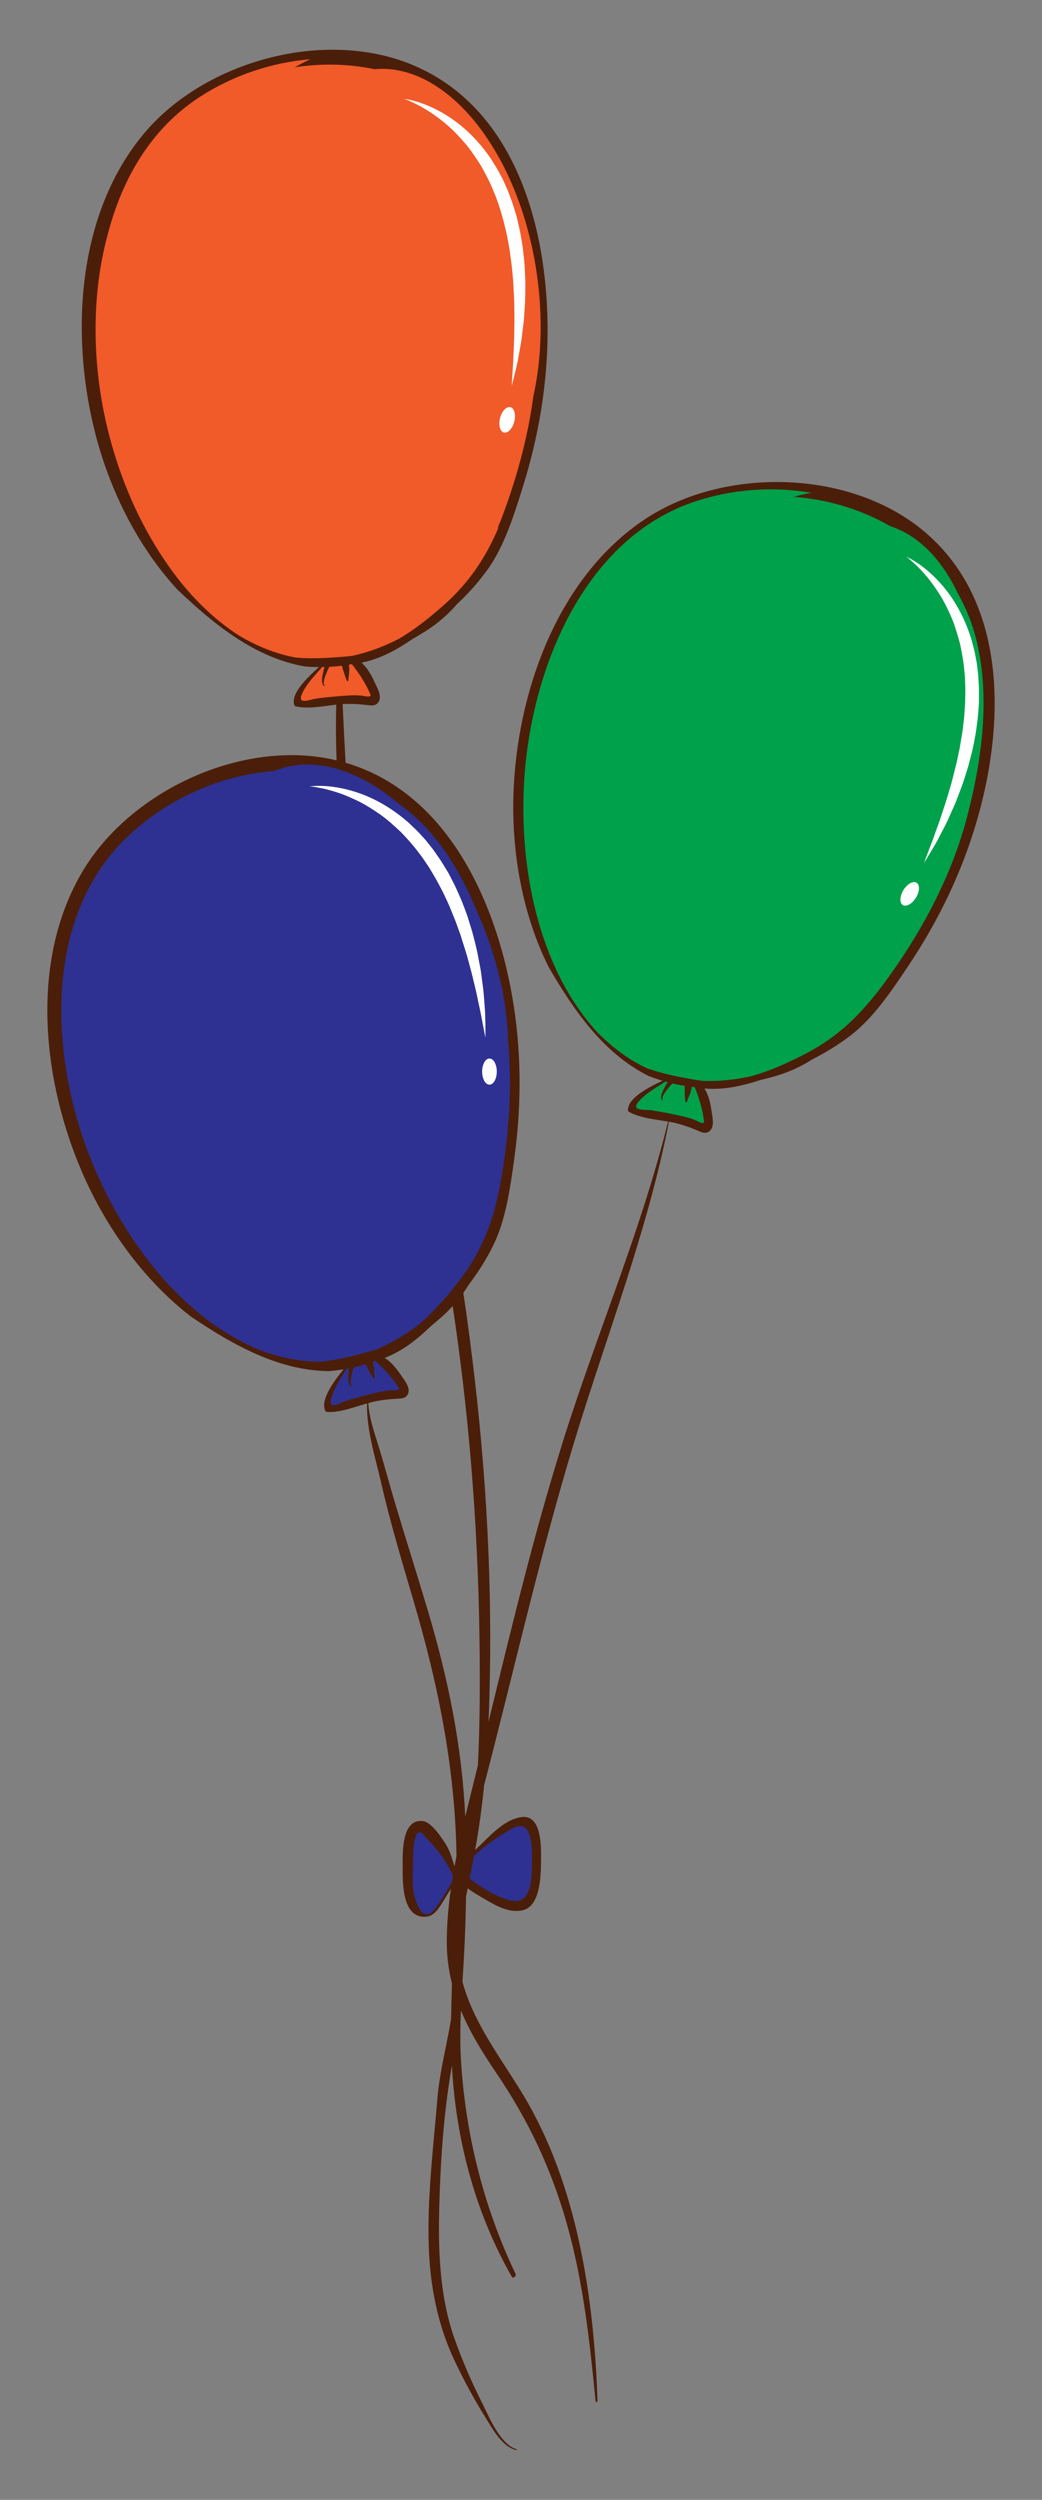 <?xml version="1.0" encoding="utf-8"?>
<!-- Generator: Adobe Illustrator 27.5.0, SVG Export Plug-In . SVG Version: 6.00 Build 0)  -->
<svg version="1.1" id="Layer_1" xmlns="http://www.w3.org/2000/svg" xmlns:xlink="http://www.w3.org/1999/xlink" x="0px" y="0px"
	 viewBox="0 0 226.181 542.259" style="enable-background:new 0 0 226.181 542.259;" xml:space="preserve">
<rect x="0" y="0" width="226.181" height="542.259" fill="#808080" stroke="none"/>
<g>
	<g>
		<path style="fill:#4B1E0A;" d="M199.995,114.777c-16.037-12.955-42.771-13.46-59.813-2.272
			c-19.279,12.659-28.1,37.974-28.741,60.101c-0.361,12.425,1.969,25.765,7.62,37.103c5.575,9.649,12.043,18.861,21.711,23.681
			c0.971,0.39,1.975,0.732,3.013,1.04c-3.073,1.463-7.515,3.746-7.48,6.381c0.002,0.16,0.132,0.32,0.267,0.395
			c2.389,1.325,5.626,1.602,8.447,2.09c-5.855,23.705-15.574,46.229-22.864,69.498c-6.26,19.986-11.165,40.373-16.119,60.725
			c0.074-1.695,0.137-3.395,0.188-5.1c0.719-24.736-0.664-49.143-3.707-73.688c-0.591-4.764-1.207-9.531-1.947-14.274
			c0.436-0.612,0.848-1.235,1.236-1.874c2.007-2.643,3.789-5.449,5.26-8.439c2.774-5.645,3.702-12.607,4.556-18.761
			c1.64-11.829,1.602-23.757-0.49-35.519c-3.734-20.996-14.365-44.035-36.118-50.406c-0.244-4.242-0.445-8.486-0.642-12.73
			c2.01-0.125,4.003,0.043,5.997,0.281c0.48,0.059,1.095-0.028,1.47-0.359c1.399-1.232,0.045-3.405-0.52-4.66
			c-0.691-1.534-1.581-3.118-2.838-4.242c4.166-0.848,7.682-2.833,11.09-5.154c0.966-0.551,1.902-1.113,2.792-1.674
			c2.679-1.688,4.906-3.647,6.828-5.861c2.42-2.27,4.646-4.74,6.596-7.442c3.677-5.103,5.754-11.813,7.624-17.736
			c3.592-11.389,5.547-23.156,5.448-35.103c-0.182-22.066-7.275-47.527-29.367-56.714C70.456,6.144,44.661,13.187,31.459,28.72
			C16.522,46.294,15.186,73.07,20.8,94.483c3.151,12.024,9.143,24.168,17.759,33.456c8.065,7.689,16.865,14.708,27.498,16.61
			c1.043,0.101,2.103,0.145,3.186,0.149c-2.538,2.27-6.156,5.711-5.381,8.229c0.047,0.154,0.217,0.271,0.366,0.304
			c2.689,0.605,5.905-0.058,8.766-0.382c-0.121,4.063-0.09,8.088,0.063,12.092c-0.118-0.029-0.233-0.064-0.353-0.092
			c-20.091-4.626-44.348,6.625-54.769,24.145c-11.792,19.822-8.638,46.443,0.475,66.618c5.115,11.329,13.052,22.302,23.096,30.021
			c9.237,6.235,19.086,11.685,29.888,11.785c1.042-0.075,2.097-0.208,3.164-0.384c-2.123,2.66-5.116,6.656-3.931,9.012
			c0.071,0.143,0.259,0.23,0.412,0.238c2.768,0.146,5.849-1.061,8.63-1.858c-0.154,5.657,1.81,11.721,3.031,17.072
			c1.955,8.572,4.49,17.016,6.975,25.447c5.13,17.414,8.695,34.356,9.339,52.563c0.036,1.031,0.06,2.061,0.074,3.092
			c-0.15,0.755-0.295,1.512-0.434,2.267c-0.486-1.592-0.92-3.234-1.788-4.648c-0.88-1.434-3.184-4.974-5.052-5.195
			c-4.886-0.58-4.397,7.516-4.403,10.514c-0.005,2.928-0.018,9.585,4.055,10.203c2.021,0.307,3.098-0.77,4.149-2.39
			c0.778-1.197,1.502-2.425,2.249-3.636c-0.552,3.891-0.886,7.794-0.881,11.691c0.005,3.109,0.413,6.039,1.119,8.847
			c-0.013,0.567-0.039,1.134-0.039,1.702c-0.073,1.968-0.118,3.936-0.145,5.902c-0.915,5.773-2.486,11.462-2.983,17.434
			c-0.891,10.713-2.225,21.318-1.861,32.092c0.291,8.642,1.965,17.1,5.704,24.923c1.934,4.039,4.095,8.085,6.476,11.882
			c1.582,2.527,3.663,6.56,6.819,7.28c0.102,0.023,0.202-0.148,0.089-0.18c-3.621-1.038-6.013-7.094-7.589-10.214
			c-2.256-4.469-4.404-9.414-6.038-14.137c-3.109-8.987-3.435-18.843-3.185-28.26c0.262-9.855,0.955-20.164,2.618-29.873
			c0.046-0.264,0.091-0.525,0.137-0.789c0.036,0.689,0.06,1.377,0.108,2.064c1.102,15.318,5.244,30.432,12.878,43.778
			c0.305,0.532,1.045-0.155,0.814-0.639c-6.973-14.541-10.946-30.579-11.86-46.657c-0.199-3.488-0.144-6.973,0.005-10.454
			c1.938,4.675,4.635,9.077,7.631,13.487c7.029,10.345,12.002,20.866,15.404,32.943c3.529,12.528,4.937,25.425,6.192,38.335
			c0.028,0.294,0.427,0.166,0.419-0.083c-0.752-22.346-4.389-46.898-16.103-66.328c-4.976-8.254-10.746-15.484-13.206-24.58
			c0.124-2.001,0.251-4.002,0.354-6.004c0.215-4.17,0.352-8.342,0.421-12.516c0.113-0.584,0.234-1.166,0.351-1.748
			c1.248,0.93,2.631,1.717,4.095,2.564c2.336,1.353,4.952,2.778,7.729,2.223c4.222-0.844,4.082-8.328,4.105-11.425
			c0.021-2.612,0.07-9.399-4.224-8.821c-3.418,0.46-6.222,3.402-8.571,5.686c-0.493,0.479-1.006,0.957-1.506,1.448
			c0.849-4.684,1.484-9.369,1.948-14.068c6.468-24.766,12.06-49.764,19.501-74.268c7.052-23.219,15.941-45.756,20.614-69.631
			c0.397,0.07,0.787,0.146,1.164,0.23c1.992,0.443,3.884,1.178,5.754,1.979c0.445,0.19,1.058,0.28,1.513,0.068
			c1.688-0.789,1.001-3.255,0.813-4.619c-0.231-1.664-0.639-3.436-1.528-4.867c4.235,0.358,8.169-0.557,12.092-1.824
			c1.082-0.258,2.139-0.532,3.151-0.82c3.044-0.865,5.733-2.119,8.201-3.701c2.96-1.498,5.793-3.24,8.425-5.285
			c4.964-3.86,8.847-9.715,12.308-14.873c6.655-9.916,11.844-20.657,15.111-32.147C218.246,156.241,218.608,129.812,199.995,114.777
			z M104.126,368.837c-0.035,4.728-0.151,9.422-0.395,14.098c-0.506,2.054-1.009,4.109-1.521,6.16
			c-0.41,1.643-0.819,3.297-1.219,4.958c-0.72-15.405-3.739-30.001-8.164-44.839c-2.324-7.794-4.8-15.537-7.121-23.33
			c-1.175-3.947-2.241-7.927-3.437-11.868c-0.964-3.182-2.132-6.347-2.327-9.661c0.314-0.087,0.628-0.174,0.934-0.246
			c1.984-0.474,4.007-0.643,6.039-0.74c0.484-0.023,1.074-0.212,1.39-0.602c1.173-1.449-0.525-3.364-1.292-4.508
			c-0.937-1.397-2.077-2.811-3.506-3.707c3.967-1.533,7.101-4.076,10.073-6.934c0.86-0.706,1.69-1.416,2.475-2.117
			c0.793-0.71,1.512-1.45,2.2-2.204c0.606,3.964,1.149,7.944,1.661,11.952C103.035,319.763,104.312,344.129,104.126,368.837z"/>
		<path style="fill:#F15A29;" d="M64.774,142.231c-4.371-0.681-8.522-2.306-12.422-4.497c-16.314-9.995-26.109-29.992-29.814-48.351
			c-4.638-22.97-1.046-52.622,20.031-66.591C63.583,8.866,94.39,10.768,107.794,33.897c6.413,11.068,8.469,24.913,8.798,37.507
			c0.358,13.664-2.638,27.365-7.373,40.121c-2.778,7.486-6.63,13.621-12.601,18.971c-2.895,2.592-6.03,5.176-9.43,7.225
			c-3.177,1.713-6.55,3.045-10.066,3.879c-0.377,0.061-0.754,0.119-1.136,0.158C72.248,142.152,68.46,142.49,64.774,142.231z"/>
		<path style="fill:#F15A29;" d="M65.521,150.592c0.964-2.243,2.808-4.021,4.397-5.898c0.175-0.004,0.353-0.013,0.53-0.018
			c-0.141,0.417-0.232,0.848-0.306,1.164c-0.166,0.723-0.566,2.48,0.253,2.958c0.058,0.034,0.149-0.054,0.097-0.105
			c-0.554-0.557,0.11-2.017,0.343-2.621c0.21-0.548,0.403-1.011,0.695-1.431c0.54-0.027,1.085-0.066,1.64-0.118
			c0.345-0.032,0.691-0.076,1.041-0.124c0.039,0.196,0.101,0.398,0.167,0.607c0.286,0.896,0.528,1.812,0.939,2.663
			c0.088,0.179,0.313,0.023,0.313-0.126c0.004-0.838,0.242-1.707,0.171-2.541c-0.022-0.244-0.027-0.544-0.054-0.846
			c0.214-0.025,0.43-0.053,0.642-0.08c1.593,2.061,2.945,4.05,3.987,6.512c0.37,0.88-1.438,0.34-1.94,0.297
			c-1.709-0.145-3.444,0.01-5.146,0.152c-1.548,0.129-3.096,0.285-4.634,0.498C67.339,151.718,64.494,152.988,65.521,150.592z"/>
		<path style="fill:#2E3192;" d="M98.067,408.375c-1.13,1.78-2.171,3.618-3.393,5.349c-3.298,4.672-4.875-2.656-5.01-4.105
			c-0.139-1.494-0.065-3.029-0.017-4.527c0.04-1.244,0.032-2.487,0.084-3.73c0.004-0.094,0.241-4.68,1.677-3.817
			c0.634,0.381,1.157,1.172,1.658,1.708c1.772,1.896,3.286,3.756,4.48,6.066c0.243,0.472,0.501,0.959,0.778,1.434
			C98.235,407.293,98.15,407.833,98.067,408.375z"/>
		<path style="fill:#2E3192;" d="M69.739,295.347c-4.423,0.059-8.788-0.85-12.997-2.361c-17.755-7.129-30.751-25.208-37.473-42.691
			c-8.407-21.872-9.817-51.708,8.63-69c18.393-17.241,49.085-20.51,66.164,0.056c8.173,9.841,12.511,23.148,14.939,35.511
			c2.635,13.412,1.969,27.42-0.57,40.789c-1.489,7.846-4.263,14.537-9.255,20.809c-2.42,3.038-5.082,6.109-8.091,8.699
			c-2.847,2.217-5.949,4.094-9.277,5.504c-0.361,0.122-0.725,0.243-1.095,0.347C77.095,294.02,73.418,294.986,69.739,295.347z"/>
		<path style="fill:#2E3192;" d="M75.121,303.872c-1.268,0.398-3.86,2.127-3.247-0.406c0.575-2.373,2.096-4.434,3.35-6.549
			c0.171-0.032,0.346-0.072,0.518-0.105c-0.067,0.434-0.087,0.874-0.106,1.198c-0.043,0.741-0.145,2.538,0.744,2.874
			c0.063,0.023,0.138-0.078,0.077-0.12c-0.639-0.456-0.228-2.007-0.1-2.642c0.116-0.574,0.229-1.063,0.446-1.527
			c0.527-0.117,1.061-0.246,1.598-0.391c0.335-0.088,0.669-0.189,1.005-0.295c0.072,0.186,0.165,0.376,0.267,0.57
			c0.432,0.838,0.822,1.699,1.372,2.469c0.114,0.162,0.31-0.029,0.287-0.177c-0.135-0.826-0.046-1.723-0.256-2.534
			c-0.062-0.236-0.117-0.531-0.194-0.824c0.207-0.061,0.414-0.123,0.62-0.186c1.914,1.768,3.581,3.501,5.018,5.754
			c0.515,0.807-1.359,0.574-1.861,0.617c-1.71,0.143-3.396,0.584-5.051,1.01C78.102,302.996,76.603,303.406,75.121,303.872z"/>
		<path style="fill:#2E3192;" d="M111.112,396.675c4.663-2.672,4.378,4.652,4.358,7.285c-0.024,3.41,0.043,9.619-4.973,8.209
			c-2.912-0.818-5.924-2.659-8.565-4.648c0.239-1.183,0.475-2.365,0.711-3.548c0.093-0.46,0.17-0.921,0.256-1.381
			C105.379,400.156,108.816,397.992,111.112,396.675z"/>
		<path style="fill:#00A14B;" d="M150.866,242.955c-1.599-0.619-3.309-0.961-4.981-1.303c-1.522-0.311-3.051-0.598-4.587-0.827
			c-1.315-0.196-4.402,0.222-2.742-1.788c1.556-1.881,3.826-3.068,5.879-4.422c0.168,0.047,0.343,0.088,0.514,0.133
			c-0.252,0.361-0.462,0.748-0.621,1.031c-0.363,0.646-1.242,2.219-0.591,2.91c0.047,0.049,0.157-0.01,0.123-0.074
			c-0.374-0.69,0.674-1.904,1.066-2.42c0.356-0.465,0.671-0.854,1.07-1.176c0.526,0.125,1.062,0.241,1.606,0.348
			c0.341,0.066,0.686,0.122,1.033,0.174c-0.017,0.201-0.016,0.411-0.011,0.631c0.023,0.941-0.003,1.887,0.152,2.82
			c0.033,0.195,0.294,0.108,0.336-0.034c0.241-0.802,0.714-1.569,0.88-2.39c0.049-0.24,0.128-0.529,0.187-0.826
			c0.214,0.035,0.427,0.07,0.639,0.104c0.948,2.428,1.686,4.716,1.992,7.371C152.919,244.165,151.336,243.137,150.866,242.955z"/>
		<path style="fill:#00A14B;" d="M209.856,177.431c-3.503,13.211-10.235,25.514-18.372,36.422
			c-4.773,6.401-10.196,11.203-17.431,14.654c-3.507,1.673-7.244,3.27-11.083,4.279c-3.53,0.748-7.141,1.076-10.751,0.887
			c-0.379-0.049-0.758-0.098-1.135-0.168c-3.698-0.675-7.428-1.416-10.893-2.702c-4.003-1.884-7.529-4.612-10.651-7.814
			c-12.842-14.183-16.61-36.128-14.998-54.788c2.018-23.347,13.813-50.788,37.969-58.257c24.087-7.447,53.111,3.051,59.462,29.019
			C215.012,151.39,213.085,165.253,209.856,177.431z"/>
	</g>
	<g style="opacity:0.7;">
		<path style="fill:#2E3192;" d="M85.118,274.398c-24.053,4.639-48.355-16.513-54.282-47.241
			c-4.698-24.359,3.569-47.413,19.176-58.24c-8.116,2.236-15.832,6.491-22.112,12.378c-18.447,17.292-17.037,47.128-8.63,69
			c6.722,17.483,19.718,35.563,37.473,42.691c4.209,1.512,8.574,2.42,12.997,2.361c3.679-0.361,7.356-1.327,10.976-2.339
			c0.37-0.104,0.733-0.225,1.095-0.347c3.328-1.41,6.431-3.287,9.277-5.504c3.009-2.59,5.671-5.661,8.091-8.699
			c4.543-5.707,7.235-11.772,8.809-18.728C102.153,267.316,94.325,272.622,85.118,274.398z"/>
	</g>
	<path style="fill:#2E3192;" d="M105.06,201.305c9.818,24.868,5.453,49.893-9.752,55.896c-15.204,6.003-35.489-9.289-45.309-34.157
		c-9.818-24.868-5.453-49.895,9.752-55.897C74.956,161.144,95.241,176.436,105.06,201.305z"/>
	<g>
		<path style="fill:#00A14B;" d="M163.293,219.076c-23.756-6.072-36.823-35.987-29.188-66.816
			c6.054-24.439,23.302-42.104,42.023-45.358c-8.3-1.432-17.092-0.833-25.273,1.886c-24.031,7.983-35.382,36.05-37.021,59.795
			c-1.31,18.98,2.813,41.208,15.883,55.402c3.174,3.2,6.744,5.913,10.776,7.761c3.485,1.249,7.226,1.941,10.935,2.566
			c0.378,0.063,0.759,0.108,1.137,0.151c3.613,0.133,7.219-0.261,10.735-1.077c3.822-1.09,7.535-2.772,11.013-4.528
			c6.532-3.299,11.538-7.724,15.907-13.45C181.724,219.881,172.387,221.399,163.293,219.076z"/>
	</g>
	<path style="fill:#00A14B;" d="M211.968,166.803c-4.314,26.813-20.891,46.419-37.026,43.791
		c-16.136-2.628-25.719-26.494-21.404-53.308c4.314-26.813,20.891-46.42,37.026-43.792
		C206.699,116.123,216.281,139.989,211.968,166.803z"/>
	<g>
		<path style="fill:#F15A29;" d="M83.102,124.651c-24.519,0.083-44.675-25.596-45.021-57.354
			C37.81,42.12,50.074,20.693,67.38,12.844c-8.394,0.696-16.754,3.482-23.992,8.167C22.129,34.769,18.184,64.786,22.556,88.183
			c3.494,18.701,13.062,39.183,29.275,49.645c3.875,2.301,8.013,4.031,12.38,4.808c3.687,0.335,7.48,0.066,11.229-0.26
			c0.381-0.032,0.762-0.085,1.138-0.138c3.531-0.778,6.923-2.064,10.122-3.736c3.427-2.015,6.599-4.575,9.523-7.147
			c5.496-4.832,9.231-10.371,12.023-17.011C101.146,120.807,92.488,124.618,83.102,124.651z"/>
	</g>
	<path style="fill:#F15A29;" d="M116.575,59.777c3.746,26.898-6.343,50.506-22.54,52.732c-16.196,2.225-32.362-17.776-36.11-44.676
		c-3.746-26.897,6.344-50.507,22.539-52.731C96.662,12.877,112.826,32.877,116.575,59.777z"/>
	<g>
		<path style="fill:#FFFFFF;" d="M67.201,170.587c0,0,1.139-0.189,3.164-0.092c2.015,0.11,4.928,0.533,8.221,1.785
			c3.295,1.224,6.918,3.334,10.226,6.282c0.784,0.776,1.646,1.511,2.393,2.368c0.385,0.419,0.772,0.841,1.162,1.265
			c0.356,0.449,0.716,0.901,1.076,1.355c0.746,0.892,1.361,1.883,2.045,2.834c0.644,0.977,1.237,1.988,1.847,2.991
			c0.532,1.042,1.094,2.071,1.589,3.124c0.466,1.065,0.969,2.11,1.394,3.176c0.412,1.069,0.826,2.129,1.185,3.191
			c0.331,1.07,0.657,2.127,0.978,3.167c0.565,2.097,1.086,4.131,1.422,6.087c0.175,0.977,0.392,1.916,0.516,2.84
			c0.12,0.924,0.236,1.815,0.349,2.672c0.263,1.705,0.317,3.291,0.434,4.684c0.129,1.391,0.137,2.612,0.154,3.616
			c0.031,2.006,0.021,3.149,0.021,3.149s-0.241-1.125-0.614-3.087c-0.179-0.982-0.398-2.171-0.698-3.525
			c-0.307-1.352-0.572-2.89-0.992-4.537c-0.393-1.652-0.819-3.438-1.349-5.301c-0.473-1.88-1.149-3.804-1.764-5.813
			c-0.356-0.987-0.718-1.991-1.084-3.007c-0.406-0.997-0.816-2.007-1.23-3.023c-0.422-1.013-0.918-1.999-1.375-3.008
			c-0.485-0.994-1.038-1.956-1.549-2.94c-0.562-0.952-1.106-1.917-1.698-2.845c-0.628-0.9-1.191-1.847-1.877-2.688
			c-1.278-1.757-2.7-3.347-4.138-4.828c-1.499-1.412-2.989-2.746-4.537-3.844c-1.557-1.078-3.083-2.037-4.572-2.786
			c-1.494-0.733-2.907-1.34-4.198-1.789c-1.295-0.431-2.447-0.76-3.413-0.979c-0.967-0.202-1.737-0.347-2.268-0.414
			C67.488,170.602,67.201,170.587,67.201,170.587z"/>
		<path style="fill:#FFFFFF;" d="M107.834,232.445c0,1.567-0.711,2.838-1.589,2.838c-0.878,0-1.589-1.27-1.589-2.838
			c0-1.567,0.711-2.838,1.589-2.838C107.123,229.607,107.834,230.877,107.834,232.445z"/>
	</g>
	<g>
		<path style="fill:#FFFFFF;" d="M196.705,120.752c0,0,1.068,0.438,2.742,1.583c1.656,1.152,3.913,3.041,6.059,5.835
			c2.161,2.771,4.138,6.469,5.405,10.715c0.26,1.072,0.606,2.15,0.792,3.273c0.108,0.559,0.217,1.12,0.326,1.686
			c0.067,0.57,0.136,1.144,0.204,1.719c0.167,1.15,0.171,2.317,0.252,3.486c0.036,1.168,0.01,2.342,0.003,3.515
			c-0.095,1.166-0.157,2.337-0.288,3.493c-0.163,1.151-0.283,2.305-0.481,3.435c-0.211,1.126-0.415,2.246-0.667,3.338
			c-0.28,1.085-0.558,2.155-0.83,3.209c-0.62,2.081-1.244,4.086-1.985,5.927c-0.363,0.923-0.672,1.837-1.052,2.689
			c-0.383,0.85-0.752,1.67-1.107,2.457c-0.671,1.589-1.457,2.968-2.089,4.214c-0.621,1.252-1.255,2.296-1.768,3.158
			c-1.026,1.725-1.636,2.691-1.636,2.691s0.385-1.084,1.098-2.949c0.363-0.929,0.801-2.058,1.257-3.367
			c0.448-1.313,1.029-2.76,1.536-4.382c0.534-1.613,1.108-3.356,1.637-5.221c0.584-1.847,1.018-3.841,1.55-5.873
			c0.215-1.026,0.434-2.071,0.655-3.128c0.178-1.062,0.358-2.137,0.54-3.22c0.173-1.083,0.269-2.183,0.408-3.281
			c0.109-1.101,0.145-2.21,0.226-3.315c0.022-1.104,0.065-2.213,0.049-3.313c-0.062-1.096-0.045-2.198-0.186-3.272
			c-0.166-2.167-0.541-4.267-0.987-6.282c-0.535-1.988-1.103-3.906-1.844-5.653c-0.759-1.734-1.555-3.353-2.429-4.773
			c-0.887-1.408-1.771-2.666-2.634-3.726c-0.876-1.047-1.684-1.932-2.392-2.625c-0.717-0.679-1.296-1.207-1.712-1.543
			C196.941,120.915,196.705,120.752,196.705,120.752z"/>
		<path style="fill:#FFFFFF;" d="M198.815,194.732c-0.822,1.333-2.095,2.042-2.842,1.581c-0.747-0.461-0.686-1.916,0.137-3.249
			c0.823-1.334,2.096-2.043,2.843-1.582C199.699,191.943,199.638,193.398,198.815,194.732z"/>
	</g>
	<g>
		<path style="fill:#FFFFFF;" d="M87.688,21.44c0,0,1.149,0.102,3.088,0.699c1.923,0.609,4.639,1.744,7.516,3.777
			c2.886,2.006,5.869,4.952,8.339,8.632c0.565,0.947,1.217,1.874,1.726,2.89c0.27,0.502,0.539,1.007,0.812,1.514
			c0.233,0.525,0.468,1.052,0.704,1.581c0.5,1.05,0.85,2.163,1.273,3.255c0.381,1.105,0.704,2.234,1.044,3.356
			c0.256,1.142,0.543,2.279,0.761,3.422c0.186,1.148,0.412,2.285,0.558,3.423c0.133,1.138,0.27,2.268,0.353,3.386
			c0.053,1.119,0.105,2.224,0.158,3.311c0.024,2.172,0.022,4.271-0.14,6.249c-0.074,0.989-0.099,1.954-0.209,2.88
			c-0.113,0.924-0.223,1.817-0.328,2.674c-0.17,1.717-0.513,3.267-0.747,4.644c-0.222,1.38-0.519,2.564-0.752,3.541
			c-0.469,1.951-0.764,3.055-0.764,3.055s0.046-1.149,0.175-3.142c0.071-0.995,0.154-2.202,0.202-3.589
			c0.04-1.386,0.165-2.94,0.169-4.641c0.032-1.699,0.063-3.534,0.016-5.471c0.011-1.938-0.166-3.97-0.26-6.068
			c-0.099-1.045-0.199-2.106-0.301-3.182c-0.145-1.067-0.291-2.146-0.438-3.235c-0.156-1.086-0.391-2.164-0.582-3.255
			c-0.223-1.084-0.518-2.153-0.768-3.233c-0.306-1.061-0.593-2.133-0.935-3.178c-0.385-1.029-0.694-2.086-1.148-3.071
			c-0.801-2.02-1.781-3.914-2.805-5.706c-1.1-1.741-2.211-3.404-3.437-4.854c-1.238-1.433-2.478-2.741-3.733-3.838
			c-1.265-1.082-2.482-2.021-3.62-2.778c-1.146-0.74-2.182-1.346-3.062-1.798c-0.887-0.437-1.596-0.769-2.093-0.966
			C87.961,21.526,87.688,21.44,87.688,21.44z"/>
		<path style="fill:#FFFFFF;" d="M111.627,91.471c-0.391,1.518-1.397,2.571-2.246,2.352c-0.851-0.219-1.223-1.626-0.833-3.144
			c0.392-1.518,1.396-2.571,2.247-2.353C111.645,88.545,112.017,89.953,111.627,91.471z"/>
	</g>
</g>
</svg>
